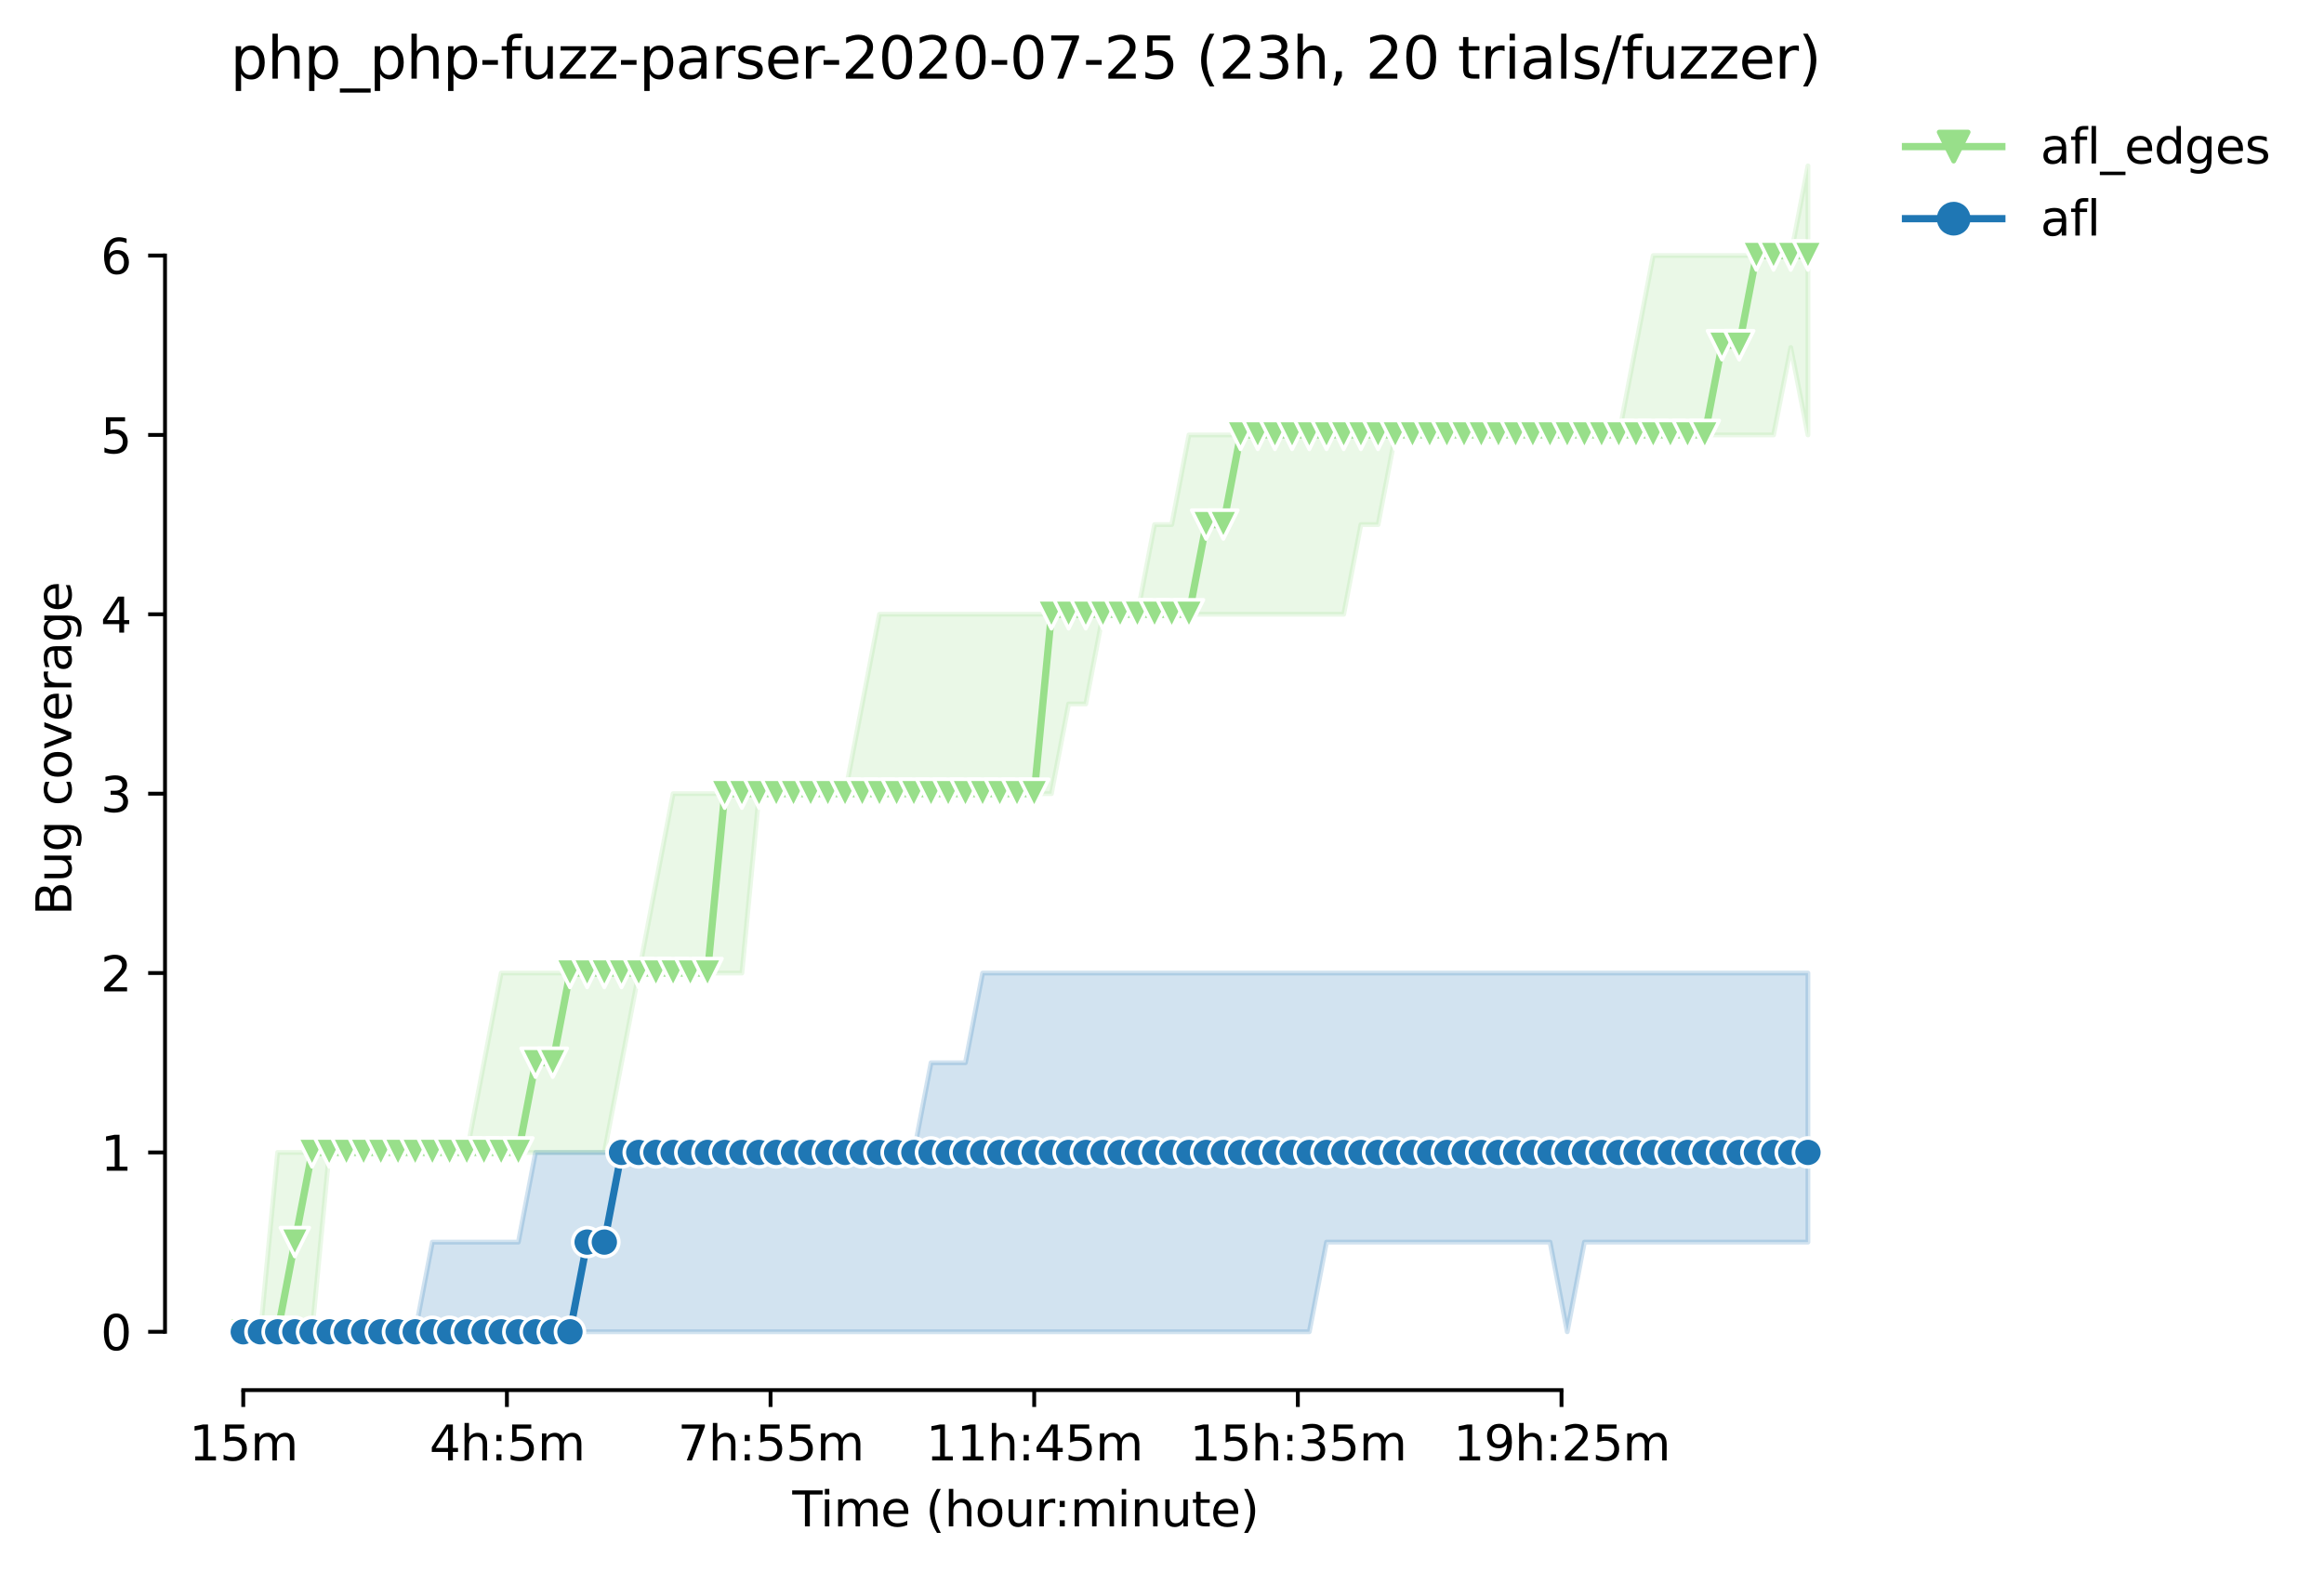 <?xml version="1.0" encoding="utf-8" standalone="no"?>
<!DOCTYPE svg PUBLIC "-//W3C//DTD SVG 1.1//EN"
  "http://www.w3.org/Graphics/SVG/1.1/DTD/svg11.dtd">
<svg height="325.986pt" version="1.1" viewBox="0 0 482.2 325.986" width="482.2pt" xmlns="http://www.w3.org/2000/svg" xmlns:xlink="http://www.w3.org/1999/xlink">
 <defs>
  <style type="text/css">*{stroke-linecap:butt;stroke-linejoin:round;}</style>
 </defs>
 <g id="figure_1">
  <g id="patch_1">
   <path d="M 0 325.986 
L 482.2 325.986 
L 482.2 0 
L 0 0 
z
" style="fill:#ffffff;"/>
  </g>
  <g id="axes_1">
   <g id="patch_2">
    <path d="M 34.241 288.43 
L 391.361 288.43 
L 391.361 22.318 
L 34.241 22.318 
z
" style="fill:#ffffff;"/>
   </g>
   <g id="PolyCollection_1">
    <defs>
     <path d="M 50.473 -49.652 
L 50.473 -49.652 
L 54.041 -49.652 
L 57.609 -49.652 
L 61.176 -49.652 
L 64.744 -49.652 
L 68.312 -86.871 
L 71.879 -86.871 
L 75.447 -86.871 
L 79.014 -86.871 
L 82.582 -86.871 
L 86.15 -86.871 
L 89.717 -86.871 
L 93.285 -86.871 
L 96.853 -86.871 
L 100.42 -86.871 
L 103.988 -86.871 
L 107.555 -86.871 
L 111.123 -86.871 
L 114.691 -86.871 
L 118.258 -86.871 
L 121.826 -86.871 
L 125.394 -86.871 
L 128.961 -105.48 
L 132.529 -124.089 
L 136.097 -124.089 
L 139.664 -124.089 
L 143.232 -124.089 
L 146.799 -124.089 
L 150.367 -124.089 
L 153.935 -124.089 
L 157.502 -161.308 
L 161.07 -161.308 
L 164.638 -161.308 
L 168.205 -161.308 
L 171.773 -161.308 
L 175.34 -161.308 
L 178.908 -161.308 
L 182.476 -161.308 
L 186.043 -161.308 
L 189.611 -161.308 
L 193.179 -161.308 
L 196.746 -161.308 
L 200.314 -161.308 
L 203.882 -161.308 
L 207.449 -161.308 
L 211.017 -161.308 
L 214.584 -161.308 
L 218.152 -161.308 
L 221.72 -179.917 
L 225.287 -179.917 
L 228.855 -198.526 
L 232.423 -198.526 
L 235.99 -198.526 
L 239.558 -198.526 
L 243.125 -198.526 
L 246.693 -198.526 
L 250.261 -198.526 
L 253.828 -198.526 
L 257.396 -198.526 
L 260.964 -198.526 
L 264.531 -198.526 
L 268.099 -198.526 
L 271.667 -198.526 
L 275.234 -198.526 
L 278.802 -198.526 
L 282.369 -217.135 
L 285.937 -217.135 
L 289.505 -235.745 
L 293.072 -235.745 
L 296.64 -235.745 
L 300.208 -235.745 
L 303.775 -235.745 
L 307.343 -235.745 
L 310.911 -235.745 
L 314.478 -235.745 
L 318.046 -235.745 
L 321.613 -235.745 
L 325.181 -235.745 
L 328.749 -235.745 
L 332.316 -235.745 
L 335.884 -235.745 
L 339.452 -235.745 
L 343.019 -235.745 
L 346.587 -235.745 
L 350.154 -235.745 
L 353.722 -235.745 
L 357.29 -235.745 
L 360.857 -235.745 
L 364.425 -235.745 
L 367.993 -235.745 
L 371.56 -253.889 
L 375.128 -235.745 
L 375.128 -291.572 
L 375.128 -291.572 
L 371.56 -272.963 
L 367.993 -272.963 
L 364.425 -272.963 
L 360.857 -272.963 
L 357.29 -272.963 
L 353.722 -272.963 
L 350.154 -272.963 
L 346.587 -272.963 
L 343.019 -272.963 
L 339.452 -254.354 
L 335.884 -235.745 
L 332.316 -235.745 
L 328.749 -235.745 
L 325.181 -235.745 
L 321.613 -236.21 
L 318.046 -235.745 
L 314.478 -235.745 
L 310.911 -235.745 
L 307.343 -235.745 
L 303.775 -235.745 
L 300.208 -235.745 
L 296.64 -235.745 
L 293.072 -235.745 
L 289.505 -235.745 
L 285.937 -235.745 
L 282.369 -235.745 
L 278.802 -235.745 
L 275.234 -235.745 
L 271.667 -235.745 
L 268.099 -235.745 
L 264.531 -235.745 
L 260.964 -235.745 
L 257.396 -235.745 
L 253.828 -235.745 
L 250.261 -235.745 
L 246.693 -235.745 
L 243.125 -217.135 
L 239.558 -217.135 
L 235.99 -198.526 
L 232.423 -198.526 
L 228.855 -198.526 
L 225.287 -198.526 
L 221.72 -198.526 
L 218.152 -198.526 
L 214.584 -198.526 
L 211.017 -198.526 
L 207.449 -198.526 
L 203.882 -198.526 
L 200.314 -198.526 
L 196.746 -198.526 
L 193.179 -198.526 
L 189.611 -198.526 
L 186.043 -198.526 
L 182.476 -198.526 
L 178.908 -179.917 
L 175.34 -161.308 
L 171.773 -161.308 
L 168.205 -161.308 
L 164.638 -161.308 
L 161.07 -161.308 
L 157.502 -161.308 
L 153.935 -161.308 
L 150.367 -161.308 
L 146.799 -161.308 
L 143.232 -161.308 
L 139.664 -161.308 
L 136.097 -142.698 
L 132.529 -124.089 
L 128.961 -124.089 
L 125.394 -124.089 
L 121.826 -124.089 
L 118.258 -124.089 
L 114.691 -124.089 
L 111.123 -124.089 
L 107.555 -124.089 
L 103.988 -124.089 
L 100.42 -105.48 
L 96.853 -86.871 
L 93.285 -86.871 
L 89.717 -86.871 
L 86.15 -86.871 
L 82.582 -86.871 
L 79.014 -86.871 
L 75.447 -86.871 
L 71.879 -86.871 
L 68.312 -86.871 
L 64.744 -86.871 
L 61.176 -86.871 
L 57.609 -86.871 
L 54.041 -49.652 
L 50.473 -49.652 
z
" id="m269b057428" style="stroke:#98df8a;stroke-opacity:0.2;"/>
    </defs>
    <g clip-path="url(#pe21b320bbd)">
     <use style="fill:#98df8a;fill-opacity:0.2;stroke:#98df8a;stroke-opacity:0.2;" x="0" xlink:href="#m269b057428" y="325.986"/>
    </g>
   </g>
   <g id="PolyCollection_2">
    <defs>
     <path d="M 50.473 -49.652 
L 50.473 -49.652 
L 54.041 -49.652 
L 57.609 -49.652 
L 61.176 -49.652 
L 64.744 -49.652 
L 68.312 -49.652 
L 71.879 -49.652 
L 75.447 -49.652 
L 79.014 -49.652 
L 82.582 -49.652 
L 86.15 -49.652 
L 89.717 -49.652 
L 93.285 -49.652 
L 96.853 -49.652 
L 100.42 -49.652 
L 103.988 -49.652 
L 107.555 -49.652 
L 111.123 -49.652 
L 114.691 -49.652 
L 118.258 -49.652 
L 121.826 -49.652 
L 125.394 -49.652 
L 128.961 -49.652 
L 132.529 -49.652 
L 136.097 -49.652 
L 139.664 -49.652 
L 143.232 -49.652 
L 146.799 -49.652 
L 150.367 -49.652 
L 153.935 -49.652 
L 157.502 -49.652 
L 161.07 -49.652 
L 164.638 -49.652 
L 168.205 -49.652 
L 171.773 -49.652 
L 175.34 -49.652 
L 178.908 -49.652 
L 182.476 -49.652 
L 186.043 -49.652 
L 189.611 -49.652 
L 193.179 -49.652 
L 196.746 -49.652 
L 200.314 -49.652 
L 203.882 -49.652 
L 207.449 -49.652 
L 211.017 -49.652 
L 214.584 -49.652 
L 218.152 -49.652 
L 221.72 -49.652 
L 225.287 -49.652 
L 228.855 -49.652 
L 232.423 -49.652 
L 235.99 -49.652 
L 239.558 -49.652 
L 243.125 -49.652 
L 246.693 -49.652 
L 250.261 -49.652 
L 253.828 -49.652 
L 257.396 -49.652 
L 260.964 -49.652 
L 264.531 -49.652 
L 268.099 -49.652 
L 271.667 -49.652 
L 275.234 -68.261 
L 278.802 -68.261 
L 282.369 -68.261 
L 285.937 -68.261 
L 289.505 -68.261 
L 293.072 -68.261 
L 296.64 -68.261 
L 300.208 -68.261 
L 303.775 -68.261 
L 307.343 -68.261 
L 310.911 -68.261 
L 314.478 -68.261 
L 318.046 -68.261 
L 321.613 -68.261 
L 325.181 -49.652 
L 328.749 -68.261 
L 332.316 -68.261 
L 335.884 -68.261 
L 339.452 -68.261 
L 343.019 -68.261 
L 346.587 -68.261 
L 350.154 -68.261 
L 353.722 -68.261 
L 357.29 -68.261 
L 360.857 -68.261 
L 364.425 -68.261 
L 367.993 -68.261 
L 371.56 -68.261 
L 375.128 -68.261 
L 375.128 -124.089 
L 375.128 -124.089 
L 371.56 -124.089 
L 367.993 -124.089 
L 364.425 -124.089 
L 360.857 -124.089 
L 357.29 -124.089 
L 353.722 -124.089 
L 350.154 -124.089 
L 346.587 -124.089 
L 343.019 -124.089 
L 339.452 -124.089 
L 335.884 -124.089 
L 332.316 -124.089 
L 328.749 -124.089 
L 325.181 -124.089 
L 321.613 -124.089 
L 318.046 -124.089 
L 314.478 -124.089 
L 310.911 -124.089 
L 307.343 -124.089 
L 303.775 -124.089 
L 300.208 -124.089 
L 296.64 -124.089 
L 293.072 -124.089 
L 289.505 -124.089 
L 285.937 -124.089 
L 282.369 -124.089 
L 278.802 -124.089 
L 275.234 -124.089 
L 271.667 -124.089 
L 268.099 -124.089 
L 264.531 -124.089 
L 260.964 -124.089 
L 257.396 -124.089 
L 253.828 -124.089 
L 250.261 -124.089 
L 246.693 -124.089 
L 243.125 -124.089 
L 239.558 -124.089 
L 235.99 -124.089 
L 232.423 -124.089 
L 228.855 -124.089 
L 225.287 -124.089 
L 221.72 -124.089 
L 218.152 -124.089 
L 214.584 -124.089 
L 211.017 -124.089 
L 207.449 -124.089 
L 203.882 -124.089 
L 200.314 -105.48 
L 196.746 -105.48 
L 193.179 -105.48 
L 189.611 -86.871 
L 186.043 -86.871 
L 182.476 -86.871 
L 178.908 -86.871 
L 175.34 -86.871 
L 171.773 -86.871 
L 168.205 -86.871 
L 164.638 -86.871 
L 161.07 -86.871 
L 157.502 -86.871 
L 153.935 -86.871 
L 150.367 -86.871 
L 146.799 -86.871 
L 143.232 -86.871 
L 139.664 -86.871 
L 136.097 -86.871 
L 132.529 -86.871 
L 128.961 -86.871 
L 125.394 -86.871 
L 121.826 -86.871 
L 118.258 -86.871 
L 114.691 -86.871 
L 111.123 -86.871 
L 107.555 -68.261 
L 103.988 -68.261 
L 100.42 -68.261 
L 96.853 -68.261 
L 93.285 -68.261 
L 89.717 -68.261 
L 86.15 -49.652 
L 82.582 -49.652 
L 79.014 -49.652 
L 75.447 -49.652 
L 71.879 -49.652 
L 68.312 -49.652 
L 64.744 -49.652 
L 61.176 -49.652 
L 57.609 -49.652 
L 54.041 -49.652 
L 50.473 -49.652 
z
" id="md61fa0788d" style="stroke:#1f77b4;stroke-opacity:0.2;"/>
    </defs>
    <g clip-path="url(#pe21b320bbd)">
     <use style="fill:#1f77b4;fill-opacity:0.2;stroke:#1f77b4;stroke-opacity:0.2;" x="0" xlink:href="#md61fa0788d" y="325.986"/>
    </g>
   </g>
   <g id="matplotlib.axis_1">
    <g id="xtick_1">
     <g id="line2d_1">
      <defs>
       <path d="M 0 0 
L 0 3.5 
" id="ma55c0fc1cb" style="stroke:#000000;stroke-width:0.8;"/>
      </defs>
      <g>
       <use style="stroke:#000000;stroke-width:0.8;" x="50.473" xlink:href="#ma55c0fc1cb" y="288.43"/>
      </g>
     </g>
     <g id="text_1">
      <!-- 15m -->
      <g transform="translate(39.241 303.029)scale(0.1 -0.1)">
       <defs>
        <path d="M 794 531 
L 1825 531 
L 1825 4091 
L 703 3866 
L 703 4441 
L 1819 4666 
L 2450 4666 
L 2450 531 
L 3481 531 
L 3481 0 
L 794 0 
L 794 531 
z
" id="DejaVuSans-31" transform="scale(0.016)"/>
        <path d="M 691 4666 
L 3169 4666 
L 3169 4134 
L 1269 4134 
L 1269 2991 
Q 1406 3038 1543 3061 
Q 1681 3084 1819 3084 
Q 2600 3084 3056 2656 
Q 3513 2228 3513 1497 
Q 3513 744 3044 326 
Q 2575 -91 1722 -91 
Q 1428 -91 1123 -41 
Q 819 9 494 109 
L 494 744 
Q 775 591 1075 516 
Q 1375 441 1709 441 
Q 2250 441 2565 725 
Q 2881 1009 2881 1497 
Q 2881 1984 2565 2268 
Q 2250 2553 1709 2553 
Q 1456 2553 1204 2497 
Q 953 2441 691 2322 
L 691 4666 
z
" id="DejaVuSans-35" transform="scale(0.016)"/>
        <path d="M 3328 2828 
Q 3544 3216 3844 3400 
Q 4144 3584 4550 3584 
Q 5097 3584 5394 3201 
Q 5691 2819 5691 2113 
L 5691 0 
L 5113 0 
L 5113 2094 
Q 5113 2597 4934 2840 
Q 4756 3084 4391 3084 
Q 3944 3084 3684 2787 
Q 3425 2491 3425 1978 
L 3425 0 
L 2847 0 
L 2847 2094 
Q 2847 2600 2669 2842 
Q 2491 3084 2119 3084 
Q 1678 3084 1418 2786 
Q 1159 2488 1159 1978 
L 1159 0 
L 581 0 
L 581 3500 
L 1159 3500 
L 1159 2956 
Q 1356 3278 1631 3431 
Q 1906 3584 2284 3584 
Q 2666 3584 2933 3390 
Q 3200 3197 3328 2828 
z
" id="DejaVuSans-6d" transform="scale(0.016)"/>
       </defs>
       <use xlink:href="#DejaVuSans-31"/>
       <use x="63.623" xlink:href="#DejaVuSans-35"/>
       <use x="127.246" xlink:href="#DejaVuSans-6d"/>
      </g>
     </g>
    </g>
    <g id="xtick_2">
     <g id="line2d_2">
      <g>
       <use style="stroke:#000000;stroke-width:0.8;" x="105.177" xlink:href="#ma55c0fc1cb" y="288.43"/>
      </g>
     </g>
     <g id="text_2">
      <!-- 4h:5m -->
      <g transform="translate(89.091 303.029)scale(0.1 -0.1)">
       <defs>
        <path d="M 2419 4116 
L 825 1625 
L 2419 1625 
L 2419 4116 
z
M 2253 4666 
L 3047 4666 
L 3047 1625 
L 3713 1625 
L 3713 1100 
L 3047 1100 
L 3047 0 
L 2419 0 
L 2419 1100 
L 313 1100 
L 313 1709 
L 2253 4666 
z
" id="DejaVuSans-34" transform="scale(0.016)"/>
        <path d="M 3513 2113 
L 3513 0 
L 2938 0 
L 2938 2094 
Q 2938 2591 2744 2837 
Q 2550 3084 2163 3084 
Q 1697 3084 1428 2787 
Q 1159 2491 1159 1978 
L 1159 0 
L 581 0 
L 581 4863 
L 1159 4863 
L 1159 2956 
Q 1366 3272 1645 3428 
Q 1925 3584 2291 3584 
Q 2894 3584 3203 3211 
Q 3513 2838 3513 2113 
z
" id="DejaVuSans-68" transform="scale(0.016)"/>
        <path d="M 750 794 
L 1409 794 
L 1409 0 
L 750 0 
L 750 794 
z
M 750 3309 
L 1409 3309 
L 1409 2516 
L 750 2516 
L 750 3309 
z
" id="DejaVuSans-3a" transform="scale(0.016)"/>
       </defs>
       <use xlink:href="#DejaVuSans-34"/>
       <use x="63.623" xlink:href="#DejaVuSans-68"/>
       <use x="127.002" xlink:href="#DejaVuSans-3a"/>
       <use x="160.693" xlink:href="#DejaVuSans-35"/>
       <use x="224.316" xlink:href="#DejaVuSans-6d"/>
      </g>
     </g>
    </g>
    <g id="xtick_3">
     <g id="line2d_3">
      <g>
       <use style="stroke:#000000;stroke-width:0.8;" x="159.881" xlink:href="#ma55c0fc1cb" y="288.43"/>
      </g>
     </g>
     <g id="text_3">
      <!-- 7h:55m -->
      <g transform="translate(140.614 303.029)scale(0.1 -0.1)">
       <defs>
        <path d="M 525 4666 
L 3525 4666 
L 3525 4397 
L 1831 0 
L 1172 0 
L 2766 4134 
L 525 4134 
L 525 4666 
z
" id="DejaVuSans-37" transform="scale(0.016)"/>
       </defs>
       <use xlink:href="#DejaVuSans-37"/>
       <use x="63.623" xlink:href="#DejaVuSans-68"/>
       <use x="127.002" xlink:href="#DejaVuSans-3a"/>
       <use x="160.693" xlink:href="#DejaVuSans-35"/>
       <use x="224.316" xlink:href="#DejaVuSans-35"/>
       <use x="287.939" xlink:href="#DejaVuSans-6d"/>
      </g>
     </g>
    </g>
    <g id="xtick_4">
     <g id="line2d_4">
      <g>
       <use style="stroke:#000000;stroke-width:0.8;" x="214.584" xlink:href="#ma55c0fc1cb" y="288.43"/>
      </g>
     </g>
     <g id="text_4">
      <!-- 11h:45m -->
      <g transform="translate(192.136 303.029)scale(0.1 -0.1)">
       <use xlink:href="#DejaVuSans-31"/>
       <use x="63.623" xlink:href="#DejaVuSans-31"/>
       <use x="127.246" xlink:href="#DejaVuSans-68"/>
       <use x="190.625" xlink:href="#DejaVuSans-3a"/>
       <use x="224.316" xlink:href="#DejaVuSans-34"/>
       <use x="287.939" xlink:href="#DejaVuSans-35"/>
       <use x="351.562" xlink:href="#DejaVuSans-6d"/>
      </g>
     </g>
    </g>
    <g id="xtick_5">
     <g id="line2d_5">
      <g>
       <use style="stroke:#000000;stroke-width:0.8;" x="269.288" xlink:href="#ma55c0fc1cb" y="288.43"/>
      </g>
     </g>
     <g id="text_5">
      <!-- 15h:35m -->
      <g transform="translate(246.84 303.029)scale(0.1 -0.1)">
       <defs>
        <path d="M 2597 2516 
Q 3050 2419 3304 2112 
Q 3559 1806 3559 1356 
Q 3559 666 3084 287 
Q 2609 -91 1734 -91 
Q 1441 -91 1130 -33 
Q 819 25 488 141 
L 488 750 
Q 750 597 1062 519 
Q 1375 441 1716 441 
Q 2309 441 2620 675 
Q 2931 909 2931 1356 
Q 2931 1769 2642 2001 
Q 2353 2234 1838 2234 
L 1294 2234 
L 1294 2753 
L 1863 2753 
Q 2328 2753 2575 2939 
Q 2822 3125 2822 3475 
Q 2822 3834 2567 4026 
Q 2313 4219 1838 4219 
Q 1578 4219 1281 4162 
Q 984 4106 628 3988 
L 628 4550 
Q 988 4650 1302 4700 
Q 1616 4750 1894 4750 
Q 2613 4750 3031 4423 
Q 3450 4097 3450 3541 
Q 3450 3153 3228 2886 
Q 3006 2619 2597 2516 
z
" id="DejaVuSans-33" transform="scale(0.016)"/>
       </defs>
       <use xlink:href="#DejaVuSans-31"/>
       <use x="63.623" xlink:href="#DejaVuSans-35"/>
       <use x="127.246" xlink:href="#DejaVuSans-68"/>
       <use x="190.625" xlink:href="#DejaVuSans-3a"/>
       <use x="224.316" xlink:href="#DejaVuSans-33"/>
       <use x="287.939" xlink:href="#DejaVuSans-35"/>
       <use x="351.562" xlink:href="#DejaVuSans-6d"/>
      </g>
     </g>
    </g>
    <g id="xtick_6">
     <g id="line2d_6">
      <g>
       <use style="stroke:#000000;stroke-width:0.8;" x="323.992" xlink:href="#ma55c0fc1cb" y="288.43"/>
      </g>
     </g>
     <g id="text_6">
      <!-- 19h:25m -->
      <g transform="translate(301.543 303.029)scale(0.1 -0.1)">
       <defs>
        <path d="M 703 97 
L 703 672 
Q 941 559 1184 500 
Q 1428 441 1663 441 
Q 2288 441 2617 861 
Q 2947 1281 2994 2138 
Q 2813 1869 2534 1725 
Q 2256 1581 1919 1581 
Q 1219 1581 811 2004 
Q 403 2428 403 3163 
Q 403 3881 828 4315 
Q 1253 4750 1959 4750 
Q 2769 4750 3195 4129 
Q 3622 3509 3622 2328 
Q 3622 1225 3098 567 
Q 2575 -91 1691 -91 
Q 1453 -91 1209 -44 
Q 966 3 703 97 
z
M 1959 2075 
Q 2384 2075 2632 2365 
Q 2881 2656 2881 3163 
Q 2881 3666 2632 3958 
Q 2384 4250 1959 4250 
Q 1534 4250 1286 3958 
Q 1038 3666 1038 3163 
Q 1038 2656 1286 2365 
Q 1534 2075 1959 2075 
z
" id="DejaVuSans-39" transform="scale(0.016)"/>
        <path d="M 1228 531 
L 3431 531 
L 3431 0 
L 469 0 
L 469 531 
Q 828 903 1448 1529 
Q 2069 2156 2228 2338 
Q 2531 2678 2651 2914 
Q 2772 3150 2772 3378 
Q 2772 3750 2511 3984 
Q 2250 4219 1831 4219 
Q 1534 4219 1204 4116 
Q 875 4013 500 3803 
L 500 4441 
Q 881 4594 1212 4672 
Q 1544 4750 1819 4750 
Q 2544 4750 2975 4387 
Q 3406 4025 3406 3419 
Q 3406 3131 3298 2873 
Q 3191 2616 2906 2266 
Q 2828 2175 2409 1742 
Q 1991 1309 1228 531 
z
" id="DejaVuSans-32" transform="scale(0.016)"/>
       </defs>
       <use xlink:href="#DejaVuSans-31"/>
       <use x="63.623" xlink:href="#DejaVuSans-39"/>
       <use x="127.246" xlink:href="#DejaVuSans-68"/>
       <use x="190.625" xlink:href="#DejaVuSans-3a"/>
       <use x="224.316" xlink:href="#DejaVuSans-32"/>
       <use x="287.939" xlink:href="#DejaVuSans-35"/>
       <use x="351.562" xlink:href="#DejaVuSans-6d"/>
      </g>
     </g>
    </g>
    <g id="text_7">
     <!-- Time (hour:minute) -->
     <g transform="translate(164.394 316.707)scale(0.1 -0.1)">
      <defs>
       <path d="M -19 4666 
L 3928 4666 
L 3928 4134 
L 2272 4134 
L 2272 0 
L 1638 0 
L 1638 4134 
L -19 4134 
L -19 4666 
z
" id="DejaVuSans-54" transform="scale(0.016)"/>
       <path d="M 603 3500 
L 1178 3500 
L 1178 0 
L 603 0 
L 603 3500 
z
M 603 4863 
L 1178 4863 
L 1178 4134 
L 603 4134 
L 603 4863 
z
" id="DejaVuSans-69" transform="scale(0.016)"/>
       <path d="M 3597 1894 
L 3597 1613 
L 953 1613 
Q 991 1019 1311 708 
Q 1631 397 2203 397 
Q 2534 397 2845 478 
Q 3156 559 3463 722 
L 3463 178 
Q 3153 47 2828 -22 
Q 2503 -91 2169 -91 
Q 1331 -91 842 396 
Q 353 884 353 1716 
Q 353 2575 817 3079 
Q 1281 3584 2069 3584 
Q 2775 3584 3186 3129 
Q 3597 2675 3597 1894 
z
M 3022 2063 
Q 3016 2534 2758 2815 
Q 2500 3097 2075 3097 
Q 1594 3097 1305 2825 
Q 1016 2553 972 2059 
L 3022 2063 
z
" id="DejaVuSans-65" transform="scale(0.016)"/>
       <path id="DejaVuSans-20" transform="scale(0.016)"/>
       <path d="M 1984 4856 
Q 1566 4138 1362 3434 
Q 1159 2731 1159 2009 
Q 1159 1288 1364 580 
Q 1569 -128 1984 -844 
L 1484 -844 
Q 1016 -109 783 600 
Q 550 1309 550 2009 
Q 550 2706 781 3412 
Q 1013 4119 1484 4856 
L 1984 4856 
z
" id="DejaVuSans-28" transform="scale(0.016)"/>
       <path d="M 1959 3097 
Q 1497 3097 1228 2736 
Q 959 2375 959 1747 
Q 959 1119 1226 758 
Q 1494 397 1959 397 
Q 2419 397 2687 759 
Q 2956 1122 2956 1747 
Q 2956 2369 2687 2733 
Q 2419 3097 1959 3097 
z
M 1959 3584 
Q 2709 3584 3137 3096 
Q 3566 2609 3566 1747 
Q 3566 888 3137 398 
Q 2709 -91 1959 -91 
Q 1206 -91 779 398 
Q 353 888 353 1747 
Q 353 2609 779 3096 
Q 1206 3584 1959 3584 
z
" id="DejaVuSans-6f" transform="scale(0.016)"/>
       <path d="M 544 1381 
L 544 3500 
L 1119 3500 
L 1119 1403 
Q 1119 906 1312 657 
Q 1506 409 1894 409 
Q 2359 409 2629 706 
Q 2900 1003 2900 1516 
L 2900 3500 
L 3475 3500 
L 3475 0 
L 2900 0 
L 2900 538 
Q 2691 219 2414 64 
Q 2138 -91 1772 -91 
Q 1169 -91 856 284 
Q 544 659 544 1381 
z
M 1991 3584 
L 1991 3584 
z
" id="DejaVuSans-75" transform="scale(0.016)"/>
       <path d="M 2631 2963 
Q 2534 3019 2420 3045 
Q 2306 3072 2169 3072 
Q 1681 3072 1420 2755 
Q 1159 2438 1159 1844 
L 1159 0 
L 581 0 
L 581 3500 
L 1159 3500 
L 1159 2956 
Q 1341 3275 1631 3429 
Q 1922 3584 2338 3584 
Q 2397 3584 2469 3576 
Q 2541 3569 2628 3553 
L 2631 2963 
z
" id="DejaVuSans-72" transform="scale(0.016)"/>
       <path d="M 3513 2113 
L 3513 0 
L 2938 0 
L 2938 2094 
Q 2938 2591 2744 2837 
Q 2550 3084 2163 3084 
Q 1697 3084 1428 2787 
Q 1159 2491 1159 1978 
L 1159 0 
L 581 0 
L 581 3500 
L 1159 3500 
L 1159 2956 
Q 1366 3272 1645 3428 
Q 1925 3584 2291 3584 
Q 2894 3584 3203 3211 
Q 3513 2838 3513 2113 
z
" id="DejaVuSans-6e" transform="scale(0.016)"/>
       <path d="M 1172 4494 
L 1172 3500 
L 2356 3500 
L 2356 3053 
L 1172 3053 
L 1172 1153 
Q 1172 725 1289 603 
Q 1406 481 1766 481 
L 2356 481 
L 2356 0 
L 1766 0 
Q 1100 0 847 248 
Q 594 497 594 1153 
L 594 3053 
L 172 3053 
L 172 3500 
L 594 3500 
L 594 4494 
L 1172 4494 
z
" id="DejaVuSans-74" transform="scale(0.016)"/>
       <path d="M 513 4856 
L 1013 4856 
Q 1481 4119 1714 3412 
Q 1947 2706 1947 2009 
Q 1947 1309 1714 600 
Q 1481 -109 1013 -844 
L 513 -844 
Q 928 -128 1133 580 
Q 1338 1288 1338 2009 
Q 1338 2731 1133 3434 
Q 928 4138 513 4856 
z
" id="DejaVuSans-29" transform="scale(0.016)"/>
      </defs>
      <use xlink:href="#DejaVuSans-54"/>
      <use x="57.959" xlink:href="#DejaVuSans-69"/>
      <use x="85.742" xlink:href="#DejaVuSans-6d"/>
      <use x="183.154" xlink:href="#DejaVuSans-65"/>
      <use x="244.678" xlink:href="#DejaVuSans-20"/>
      <use x="276.465" xlink:href="#DejaVuSans-28"/>
      <use x="315.479" xlink:href="#DejaVuSans-68"/>
      <use x="378.857" xlink:href="#DejaVuSans-6f"/>
      <use x="440.039" xlink:href="#DejaVuSans-75"/>
      <use x="503.418" xlink:href="#DejaVuSans-72"/>
      <use x="542.781" xlink:href="#DejaVuSans-3a"/>
      <use x="576.473" xlink:href="#DejaVuSans-6d"/>
      <use x="673.885" xlink:href="#DejaVuSans-69"/>
      <use x="701.668" xlink:href="#DejaVuSans-6e"/>
      <use x="765.047" xlink:href="#DejaVuSans-75"/>
      <use x="828.426" xlink:href="#DejaVuSans-74"/>
      <use x="867.635" xlink:href="#DejaVuSans-65"/>
      <use x="929.158" xlink:href="#DejaVuSans-29"/>
     </g>
    </g>
   </g>
   <g id="matplotlib.axis_2">
    <g id="ytick_1">
     <g id="line2d_7">
      <defs>
       <path d="M 0 0 
L -3.5 0 
" id="mf3bd8030a9" style="stroke:#000000;stroke-width:0.8;"/>
      </defs>
      <g>
       <use style="stroke:#000000;stroke-width:0.8;" x="34.241" xlink:href="#mf3bd8030a9" y="276.334"/>
      </g>
     </g>
     <g id="text_8">
      <!-- 0 -->
      <g transform="translate(20.878 280.133)scale(0.1 -0.1)">
       <defs>
        <path d="M 2034 4250 
Q 1547 4250 1301 3770 
Q 1056 3291 1056 2328 
Q 1056 1369 1301 889 
Q 1547 409 2034 409 
Q 2525 409 2770 889 
Q 3016 1369 3016 2328 
Q 3016 3291 2770 3770 
Q 2525 4250 2034 4250 
z
M 2034 4750 
Q 2819 4750 3233 4129 
Q 3647 3509 3647 2328 
Q 3647 1150 3233 529 
Q 2819 -91 2034 -91 
Q 1250 -91 836 529 
Q 422 1150 422 2328 
Q 422 3509 836 4129 
Q 1250 4750 2034 4750 
z
" id="DejaVuSans-30" transform="scale(0.016)"/>
       </defs>
       <use xlink:href="#DejaVuSans-30"/>
      </g>
     </g>
    </g>
    <g id="ytick_2">
     <g id="line2d_8">
      <g>
       <use style="stroke:#000000;stroke-width:0.8;" x="34.241" xlink:href="#mf3bd8030a9" y="239.116"/>
      </g>
     </g>
     <g id="text_9">
      <!-- 1 -->
      <g transform="translate(20.878 242.915)scale(0.1 -0.1)">
       <use xlink:href="#DejaVuSans-31"/>
      </g>
     </g>
    </g>
    <g id="ytick_3">
     <g id="line2d_9">
      <g>
       <use style="stroke:#000000;stroke-width:0.8;" x="34.241" xlink:href="#mf3bd8030a9" y="201.897"/>
      </g>
     </g>
     <g id="text_10">
      <!-- 2 -->
      <g transform="translate(20.878 205.696)scale(0.1 -0.1)">
       <use xlink:href="#DejaVuSans-32"/>
      </g>
     </g>
    </g>
    <g id="ytick_4">
     <g id="line2d_10">
      <g>
       <use style="stroke:#000000;stroke-width:0.8;" x="34.241" xlink:href="#mf3bd8030a9" y="164.679"/>
      </g>
     </g>
     <g id="text_11">
      <!-- 3 -->
      <g transform="translate(20.878 168.478)scale(0.1 -0.1)">
       <use xlink:href="#DejaVuSans-33"/>
      </g>
     </g>
    </g>
    <g id="ytick_5">
     <g id="line2d_11">
      <g>
       <use style="stroke:#000000;stroke-width:0.8;" x="34.241" xlink:href="#mf3bd8030a9" y="127.46"/>
      </g>
     </g>
     <g id="text_12">
      <!-- 4 -->
      <g transform="translate(20.878 131.259)scale(0.1 -0.1)">
       <use xlink:href="#DejaVuSans-34"/>
      </g>
     </g>
    </g>
    <g id="ytick_6">
     <g id="line2d_12">
      <g>
       <use style="stroke:#000000;stroke-width:0.8;" x="34.241" xlink:href="#mf3bd8030a9" y="90.242"/>
      </g>
     </g>
     <g id="text_13">
      <!-- 5 -->
      <g transform="translate(20.878 94.041)scale(0.1 -0.1)">
       <use xlink:href="#DejaVuSans-35"/>
      </g>
     </g>
    </g>
    <g id="ytick_7">
     <g id="line2d_13">
      <g>
       <use style="stroke:#000000;stroke-width:0.8;" x="34.241" xlink:href="#mf3bd8030a9" y="53.023"/>
      </g>
     </g>
     <g id="text_14">
      <!-- 6 -->
      <g transform="translate(20.878 56.823)scale(0.1 -0.1)">
       <defs>
        <path d="M 2113 2584 
Q 1688 2584 1439 2293 
Q 1191 2003 1191 1497 
Q 1191 994 1439 701 
Q 1688 409 2113 409 
Q 2538 409 2786 701 
Q 3034 994 3034 1497 
Q 3034 2003 2786 2293 
Q 2538 2584 2113 2584 
z
M 3366 4563 
L 3366 3988 
Q 3128 4100 2886 4159 
Q 2644 4219 2406 4219 
Q 1781 4219 1451 3797 
Q 1122 3375 1075 2522 
Q 1259 2794 1537 2939 
Q 1816 3084 2150 3084 
Q 2853 3084 3261 2657 
Q 3669 2231 3669 1497 
Q 3669 778 3244 343 
Q 2819 -91 2113 -91 
Q 1303 -91 875 529 
Q 447 1150 447 2328 
Q 447 3434 972 4092 
Q 1497 4750 2381 4750 
Q 2619 4750 2861 4703 
Q 3103 4656 3366 4563 
z
" id="DejaVuSans-36" transform="scale(0.016)"/>
       </defs>
       <use xlink:href="#DejaVuSans-36"/>
      </g>
     </g>
    </g>
    <g id="text_15">
     <!-- Bug coverage -->
     <g transform="translate(14.798 189.951)rotate(-90)scale(0.1 -0.1)">
      <defs>
       <path d="M 1259 2228 
L 1259 519 
L 2272 519 
Q 2781 519 3026 730 
Q 3272 941 3272 1375 
Q 3272 1813 3026 2020 
Q 2781 2228 2272 2228 
L 1259 2228 
z
M 1259 4147 
L 1259 2741 
L 2194 2741 
Q 2656 2741 2882 2914 
Q 3109 3088 3109 3444 
Q 3109 3797 2882 3972 
Q 2656 4147 2194 4147 
L 1259 4147 
z
M 628 4666 
L 2241 4666 
Q 2963 4666 3353 4366 
Q 3744 4066 3744 3513 
Q 3744 3084 3544 2831 
Q 3344 2578 2956 2516 
Q 3422 2416 3680 2098 
Q 3938 1781 3938 1306 
Q 3938 681 3513 340 
Q 3088 0 2303 0 
L 628 0 
L 628 4666 
z
" id="DejaVuSans-42" transform="scale(0.016)"/>
       <path d="M 2906 1791 
Q 2906 2416 2648 2759 
Q 2391 3103 1925 3103 
Q 1463 3103 1205 2759 
Q 947 2416 947 1791 
Q 947 1169 1205 825 
Q 1463 481 1925 481 
Q 2391 481 2648 825 
Q 2906 1169 2906 1791 
z
M 3481 434 
Q 3481 -459 3084 -895 
Q 2688 -1331 1869 -1331 
Q 1566 -1331 1297 -1286 
Q 1028 -1241 775 -1147 
L 775 -588 
Q 1028 -725 1275 -790 
Q 1522 -856 1778 -856 
Q 2344 -856 2625 -561 
Q 2906 -266 2906 331 
L 2906 616 
Q 2728 306 2450 153 
Q 2172 0 1784 0 
Q 1141 0 747 490 
Q 353 981 353 1791 
Q 353 2603 747 3093 
Q 1141 3584 1784 3584 
Q 2172 3584 2450 3431 
Q 2728 3278 2906 2969 
L 2906 3500 
L 3481 3500 
L 3481 434 
z
" id="DejaVuSans-67" transform="scale(0.016)"/>
       <path d="M 3122 3366 
L 3122 2828 
Q 2878 2963 2633 3030 
Q 2388 3097 2138 3097 
Q 1578 3097 1268 2742 
Q 959 2388 959 1747 
Q 959 1106 1268 751 
Q 1578 397 2138 397 
Q 2388 397 2633 464 
Q 2878 531 3122 666 
L 3122 134 
Q 2881 22 2623 -34 
Q 2366 -91 2075 -91 
Q 1284 -91 818 406 
Q 353 903 353 1747 
Q 353 2603 823 3093 
Q 1294 3584 2113 3584 
Q 2378 3584 2631 3529 
Q 2884 3475 3122 3366 
z
" id="DejaVuSans-63" transform="scale(0.016)"/>
       <path d="M 191 3500 
L 800 3500 
L 1894 563 
L 2988 3500 
L 3597 3500 
L 2284 0 
L 1503 0 
L 191 3500 
z
" id="DejaVuSans-76" transform="scale(0.016)"/>
       <path d="M 2194 1759 
Q 1497 1759 1228 1600 
Q 959 1441 959 1056 
Q 959 750 1161 570 
Q 1363 391 1709 391 
Q 2188 391 2477 730 
Q 2766 1069 2766 1631 
L 2766 1759 
L 2194 1759 
z
M 3341 1997 
L 3341 0 
L 2766 0 
L 2766 531 
Q 2569 213 2275 61 
Q 1981 -91 1556 -91 
Q 1019 -91 701 211 
Q 384 513 384 1019 
Q 384 1609 779 1909 
Q 1175 2209 1959 2209 
L 2766 2209 
L 2766 2266 
Q 2766 2663 2505 2880 
Q 2244 3097 1772 3097 
Q 1472 3097 1187 3025 
Q 903 2953 641 2809 
L 641 3341 
Q 956 3463 1253 3523 
Q 1550 3584 1831 3584 
Q 2591 3584 2966 3190 
Q 3341 2797 3341 1997 
z
" id="DejaVuSans-61" transform="scale(0.016)"/>
      </defs>
      <use xlink:href="#DejaVuSans-42"/>
      <use x="68.604" xlink:href="#DejaVuSans-75"/>
      <use x="131.982" xlink:href="#DejaVuSans-67"/>
      <use x="195.459" xlink:href="#DejaVuSans-20"/>
      <use x="227.246" xlink:href="#DejaVuSans-63"/>
      <use x="282.227" xlink:href="#DejaVuSans-6f"/>
      <use x="343.408" xlink:href="#DejaVuSans-76"/>
      <use x="402.588" xlink:href="#DejaVuSans-65"/>
      <use x="464.111" xlink:href="#DejaVuSans-72"/>
      <use x="505.225" xlink:href="#DejaVuSans-61"/>
      <use x="566.504" xlink:href="#DejaVuSans-67"/>
      <use x="629.98" xlink:href="#DejaVuSans-65"/>
     </g>
    </g>
   </g>
   <g id="line2d_14">
    <path clip-path="url(#pe21b320bbd)" d="M 50.473 276.334 
L 54.041 276.334 
L 57.609 276.334 
L 61.176 257.725 
L 64.744 239.116 
L 68.312 239.116 
L 71.879 239.116 
L 75.447 239.116 
L 79.014 239.116 
L 82.582 239.116 
L 86.15 239.116 
L 89.717 239.116 
L 93.285 239.116 
L 96.853 239.116 
L 100.42 239.116 
L 103.988 239.116 
L 107.555 239.116 
L 111.123 220.506 
L 114.691 220.506 
L 118.258 201.897 
L 121.826 201.897 
L 125.394 201.897 
L 128.961 201.897 
L 132.529 201.897 
L 136.097 201.897 
L 139.664 201.897 
L 143.232 201.897 
L 146.799 201.897 
L 150.367 164.679 
L 153.935 164.679 
L 157.502 164.679 
L 161.07 164.679 
L 164.638 164.679 
L 168.205 164.679 
L 171.773 164.679 
L 175.34 164.679 
L 178.908 164.679 
L 182.476 164.679 
L 186.043 164.679 
L 189.611 164.679 
L 193.179 164.679 
L 196.746 164.679 
L 200.314 164.679 
L 203.882 164.679 
L 207.449 164.679 
L 211.017 164.679 
L 214.584 164.679 
L 218.152 127.46 
L 221.72 127.46 
L 225.287 127.46 
L 228.855 127.46 
L 232.423 127.46 
L 235.99 127.46 
L 239.558 127.46 
L 243.125 127.46 
L 246.693 127.46 
L 250.261 108.851 
L 253.828 108.851 
L 257.396 90.242 
L 260.964 90.242 
L 264.531 90.242 
L 268.099 90.242 
L 271.667 90.242 
L 275.234 90.242 
L 278.802 90.242 
L 282.369 90.242 
L 285.937 90.242 
L 289.505 90.242 
L 293.072 90.242 
L 296.64 90.242 
L 300.208 90.242 
L 303.775 90.242 
L 307.343 90.242 
L 310.911 90.242 
L 314.478 90.242 
L 318.046 90.242 
L 321.613 90.242 
L 325.181 90.242 
L 328.749 90.242 
L 332.316 90.242 
L 335.884 90.242 
L 339.452 90.242 
L 343.019 90.242 
L 346.587 90.242 
L 350.154 90.242 
L 353.722 90.242 
L 357.29 71.633 
L 360.857 71.633 
L 364.425 53.023 
L 367.993 53.023 
L 371.56 53.023 
L 375.128 53.023 
" style="fill:none;stroke:#98df8a;stroke-linecap:square;stroke-width:1.5;"/>
    <defs>
     <path d="M -0 3 
L 3 -3 
L -3 -3 
z
" id="m8906a7aa21" style="stroke:#ffffff;stroke-linejoin:miter;stroke-width:0.75;"/>
    </defs>
    <g clip-path="url(#pe21b320bbd)">
     <use style="fill:#98df8a;stroke:#ffffff;stroke-linejoin:miter;stroke-width:0.75;" x="50.473" xlink:href="#m8906a7aa21" y="276.334"/>
     <use style="fill:#98df8a;stroke:#ffffff;stroke-linejoin:miter;stroke-width:0.75;" x="54.041" xlink:href="#m8906a7aa21" y="276.334"/>
     <use style="fill:#98df8a;stroke:#ffffff;stroke-linejoin:miter;stroke-width:0.75;" x="57.609" xlink:href="#m8906a7aa21" y="276.334"/>
     <use style="fill:#98df8a;stroke:#ffffff;stroke-linejoin:miter;stroke-width:0.75;" x="61.176" xlink:href="#m8906a7aa21" y="257.725"/>
     <use style="fill:#98df8a;stroke:#ffffff;stroke-linejoin:miter;stroke-width:0.75;" x="64.744" xlink:href="#m8906a7aa21" y="239.116"/>
     <use style="fill:#98df8a;stroke:#ffffff;stroke-linejoin:miter;stroke-width:0.75;" x="68.312" xlink:href="#m8906a7aa21" y="239.116"/>
     <use style="fill:#98df8a;stroke:#ffffff;stroke-linejoin:miter;stroke-width:0.75;" x="71.879" xlink:href="#m8906a7aa21" y="239.116"/>
     <use style="fill:#98df8a;stroke:#ffffff;stroke-linejoin:miter;stroke-width:0.75;" x="75.447" xlink:href="#m8906a7aa21" y="239.116"/>
     <use style="fill:#98df8a;stroke:#ffffff;stroke-linejoin:miter;stroke-width:0.75;" x="79.014" xlink:href="#m8906a7aa21" y="239.116"/>
     <use style="fill:#98df8a;stroke:#ffffff;stroke-linejoin:miter;stroke-width:0.75;" x="82.582" xlink:href="#m8906a7aa21" y="239.116"/>
     <use style="fill:#98df8a;stroke:#ffffff;stroke-linejoin:miter;stroke-width:0.75;" x="86.15" xlink:href="#m8906a7aa21" y="239.116"/>
     <use style="fill:#98df8a;stroke:#ffffff;stroke-linejoin:miter;stroke-width:0.75;" x="89.717" xlink:href="#m8906a7aa21" y="239.116"/>
     <use style="fill:#98df8a;stroke:#ffffff;stroke-linejoin:miter;stroke-width:0.75;" x="93.285" xlink:href="#m8906a7aa21" y="239.116"/>
     <use style="fill:#98df8a;stroke:#ffffff;stroke-linejoin:miter;stroke-width:0.75;" x="96.853" xlink:href="#m8906a7aa21" y="239.116"/>
     <use style="fill:#98df8a;stroke:#ffffff;stroke-linejoin:miter;stroke-width:0.75;" x="100.42" xlink:href="#m8906a7aa21" y="239.116"/>
     <use style="fill:#98df8a;stroke:#ffffff;stroke-linejoin:miter;stroke-width:0.75;" x="103.988" xlink:href="#m8906a7aa21" y="239.116"/>
     <use style="fill:#98df8a;stroke:#ffffff;stroke-linejoin:miter;stroke-width:0.75;" x="107.555" xlink:href="#m8906a7aa21" y="239.116"/>
     <use style="fill:#98df8a;stroke:#ffffff;stroke-linejoin:miter;stroke-width:0.75;" x="111.123" xlink:href="#m8906a7aa21" y="220.506"/>
     <use style="fill:#98df8a;stroke:#ffffff;stroke-linejoin:miter;stroke-width:0.75;" x="114.691" xlink:href="#m8906a7aa21" y="220.506"/>
     <use style="fill:#98df8a;stroke:#ffffff;stroke-linejoin:miter;stroke-width:0.75;" x="118.258" xlink:href="#m8906a7aa21" y="201.897"/>
     <use style="fill:#98df8a;stroke:#ffffff;stroke-linejoin:miter;stroke-width:0.75;" x="121.826" xlink:href="#m8906a7aa21" y="201.897"/>
     <use style="fill:#98df8a;stroke:#ffffff;stroke-linejoin:miter;stroke-width:0.75;" x="125.394" xlink:href="#m8906a7aa21" y="201.897"/>
     <use style="fill:#98df8a;stroke:#ffffff;stroke-linejoin:miter;stroke-width:0.75;" x="128.961" xlink:href="#m8906a7aa21" y="201.897"/>
     <use style="fill:#98df8a;stroke:#ffffff;stroke-linejoin:miter;stroke-width:0.75;" x="132.529" xlink:href="#m8906a7aa21" y="201.897"/>
     <use style="fill:#98df8a;stroke:#ffffff;stroke-linejoin:miter;stroke-width:0.75;" x="136.097" xlink:href="#m8906a7aa21" y="201.897"/>
     <use style="fill:#98df8a;stroke:#ffffff;stroke-linejoin:miter;stroke-width:0.75;" x="139.664" xlink:href="#m8906a7aa21" y="201.897"/>
     <use style="fill:#98df8a;stroke:#ffffff;stroke-linejoin:miter;stroke-width:0.75;" x="143.232" xlink:href="#m8906a7aa21" y="201.897"/>
     <use style="fill:#98df8a;stroke:#ffffff;stroke-linejoin:miter;stroke-width:0.75;" x="146.799" xlink:href="#m8906a7aa21" y="201.897"/>
     <use style="fill:#98df8a;stroke:#ffffff;stroke-linejoin:miter;stroke-width:0.75;" x="150.367" xlink:href="#m8906a7aa21" y="164.679"/>
     <use style="fill:#98df8a;stroke:#ffffff;stroke-linejoin:miter;stroke-width:0.75;" x="153.935" xlink:href="#m8906a7aa21" y="164.679"/>
     <use style="fill:#98df8a;stroke:#ffffff;stroke-linejoin:miter;stroke-width:0.75;" x="157.502" xlink:href="#m8906a7aa21" y="164.679"/>
     <use style="fill:#98df8a;stroke:#ffffff;stroke-linejoin:miter;stroke-width:0.75;" x="161.07" xlink:href="#m8906a7aa21" y="164.679"/>
     <use style="fill:#98df8a;stroke:#ffffff;stroke-linejoin:miter;stroke-width:0.75;" x="164.638" xlink:href="#m8906a7aa21" y="164.679"/>
     <use style="fill:#98df8a;stroke:#ffffff;stroke-linejoin:miter;stroke-width:0.75;" x="168.205" xlink:href="#m8906a7aa21" y="164.679"/>
     <use style="fill:#98df8a;stroke:#ffffff;stroke-linejoin:miter;stroke-width:0.75;" x="171.773" xlink:href="#m8906a7aa21" y="164.679"/>
     <use style="fill:#98df8a;stroke:#ffffff;stroke-linejoin:miter;stroke-width:0.75;" x="175.34" xlink:href="#m8906a7aa21" y="164.679"/>
     <use style="fill:#98df8a;stroke:#ffffff;stroke-linejoin:miter;stroke-width:0.75;" x="178.908" xlink:href="#m8906a7aa21" y="164.679"/>
     <use style="fill:#98df8a;stroke:#ffffff;stroke-linejoin:miter;stroke-width:0.75;" x="182.476" xlink:href="#m8906a7aa21" y="164.679"/>
     <use style="fill:#98df8a;stroke:#ffffff;stroke-linejoin:miter;stroke-width:0.75;" x="186.043" xlink:href="#m8906a7aa21" y="164.679"/>
     <use style="fill:#98df8a;stroke:#ffffff;stroke-linejoin:miter;stroke-width:0.75;" x="189.611" xlink:href="#m8906a7aa21" y="164.679"/>
     <use style="fill:#98df8a;stroke:#ffffff;stroke-linejoin:miter;stroke-width:0.75;" x="193.179" xlink:href="#m8906a7aa21" y="164.679"/>
     <use style="fill:#98df8a;stroke:#ffffff;stroke-linejoin:miter;stroke-width:0.75;" x="196.746" xlink:href="#m8906a7aa21" y="164.679"/>
     <use style="fill:#98df8a;stroke:#ffffff;stroke-linejoin:miter;stroke-width:0.75;" x="200.314" xlink:href="#m8906a7aa21" y="164.679"/>
     <use style="fill:#98df8a;stroke:#ffffff;stroke-linejoin:miter;stroke-width:0.75;" x="203.882" xlink:href="#m8906a7aa21" y="164.679"/>
     <use style="fill:#98df8a;stroke:#ffffff;stroke-linejoin:miter;stroke-width:0.75;" x="207.449" xlink:href="#m8906a7aa21" y="164.679"/>
     <use style="fill:#98df8a;stroke:#ffffff;stroke-linejoin:miter;stroke-width:0.75;" x="211.017" xlink:href="#m8906a7aa21" y="164.679"/>
     <use style="fill:#98df8a;stroke:#ffffff;stroke-linejoin:miter;stroke-width:0.75;" x="214.584" xlink:href="#m8906a7aa21" y="164.679"/>
     <use style="fill:#98df8a;stroke:#ffffff;stroke-linejoin:miter;stroke-width:0.75;" x="218.152" xlink:href="#m8906a7aa21" y="127.46"/>
     <use style="fill:#98df8a;stroke:#ffffff;stroke-linejoin:miter;stroke-width:0.75;" x="221.72" xlink:href="#m8906a7aa21" y="127.46"/>
     <use style="fill:#98df8a;stroke:#ffffff;stroke-linejoin:miter;stroke-width:0.75;" x="225.287" xlink:href="#m8906a7aa21" y="127.46"/>
     <use style="fill:#98df8a;stroke:#ffffff;stroke-linejoin:miter;stroke-width:0.75;" x="228.855" xlink:href="#m8906a7aa21" y="127.46"/>
     <use style="fill:#98df8a;stroke:#ffffff;stroke-linejoin:miter;stroke-width:0.75;" x="232.423" xlink:href="#m8906a7aa21" y="127.46"/>
     <use style="fill:#98df8a;stroke:#ffffff;stroke-linejoin:miter;stroke-width:0.75;" x="235.99" xlink:href="#m8906a7aa21" y="127.46"/>
     <use style="fill:#98df8a;stroke:#ffffff;stroke-linejoin:miter;stroke-width:0.75;" x="239.558" xlink:href="#m8906a7aa21" y="127.46"/>
     <use style="fill:#98df8a;stroke:#ffffff;stroke-linejoin:miter;stroke-width:0.75;" x="243.125" xlink:href="#m8906a7aa21" y="127.46"/>
     <use style="fill:#98df8a;stroke:#ffffff;stroke-linejoin:miter;stroke-width:0.75;" x="246.693" xlink:href="#m8906a7aa21" y="127.46"/>
     <use style="fill:#98df8a;stroke:#ffffff;stroke-linejoin:miter;stroke-width:0.75;" x="250.261" xlink:href="#m8906a7aa21" y="108.851"/>
     <use style="fill:#98df8a;stroke:#ffffff;stroke-linejoin:miter;stroke-width:0.75;" x="253.828" xlink:href="#m8906a7aa21" y="108.851"/>
     <use style="fill:#98df8a;stroke:#ffffff;stroke-linejoin:miter;stroke-width:0.75;" x="257.396" xlink:href="#m8906a7aa21" y="90.242"/>
     <use style="fill:#98df8a;stroke:#ffffff;stroke-linejoin:miter;stroke-width:0.75;" x="260.964" xlink:href="#m8906a7aa21" y="90.242"/>
     <use style="fill:#98df8a;stroke:#ffffff;stroke-linejoin:miter;stroke-width:0.75;" x="264.531" xlink:href="#m8906a7aa21" y="90.242"/>
     <use style="fill:#98df8a;stroke:#ffffff;stroke-linejoin:miter;stroke-width:0.75;" x="268.099" xlink:href="#m8906a7aa21" y="90.242"/>
     <use style="fill:#98df8a;stroke:#ffffff;stroke-linejoin:miter;stroke-width:0.75;" x="271.667" xlink:href="#m8906a7aa21" y="90.242"/>
     <use style="fill:#98df8a;stroke:#ffffff;stroke-linejoin:miter;stroke-width:0.75;" x="275.234" xlink:href="#m8906a7aa21" y="90.242"/>
     <use style="fill:#98df8a;stroke:#ffffff;stroke-linejoin:miter;stroke-width:0.75;" x="278.802" xlink:href="#m8906a7aa21" y="90.242"/>
     <use style="fill:#98df8a;stroke:#ffffff;stroke-linejoin:miter;stroke-width:0.75;" x="282.369" xlink:href="#m8906a7aa21" y="90.242"/>
     <use style="fill:#98df8a;stroke:#ffffff;stroke-linejoin:miter;stroke-width:0.75;" x="285.937" xlink:href="#m8906a7aa21" y="90.242"/>
     <use style="fill:#98df8a;stroke:#ffffff;stroke-linejoin:miter;stroke-width:0.75;" x="289.505" xlink:href="#m8906a7aa21" y="90.242"/>
     <use style="fill:#98df8a;stroke:#ffffff;stroke-linejoin:miter;stroke-width:0.75;" x="293.072" xlink:href="#m8906a7aa21" y="90.242"/>
     <use style="fill:#98df8a;stroke:#ffffff;stroke-linejoin:miter;stroke-width:0.75;" x="296.64" xlink:href="#m8906a7aa21" y="90.242"/>
     <use style="fill:#98df8a;stroke:#ffffff;stroke-linejoin:miter;stroke-width:0.75;" x="300.208" xlink:href="#m8906a7aa21" y="90.242"/>
     <use style="fill:#98df8a;stroke:#ffffff;stroke-linejoin:miter;stroke-width:0.75;" x="303.775" xlink:href="#m8906a7aa21" y="90.242"/>
     <use style="fill:#98df8a;stroke:#ffffff;stroke-linejoin:miter;stroke-width:0.75;" x="307.343" xlink:href="#m8906a7aa21" y="90.242"/>
     <use style="fill:#98df8a;stroke:#ffffff;stroke-linejoin:miter;stroke-width:0.75;" x="310.911" xlink:href="#m8906a7aa21" y="90.242"/>
     <use style="fill:#98df8a;stroke:#ffffff;stroke-linejoin:miter;stroke-width:0.75;" x="314.478" xlink:href="#m8906a7aa21" y="90.242"/>
     <use style="fill:#98df8a;stroke:#ffffff;stroke-linejoin:miter;stroke-width:0.75;" x="318.046" xlink:href="#m8906a7aa21" y="90.242"/>
     <use style="fill:#98df8a;stroke:#ffffff;stroke-linejoin:miter;stroke-width:0.75;" x="321.613" xlink:href="#m8906a7aa21" y="90.242"/>
     <use style="fill:#98df8a;stroke:#ffffff;stroke-linejoin:miter;stroke-width:0.75;" x="325.181" xlink:href="#m8906a7aa21" y="90.242"/>
     <use style="fill:#98df8a;stroke:#ffffff;stroke-linejoin:miter;stroke-width:0.75;" x="328.749" xlink:href="#m8906a7aa21" y="90.242"/>
     <use style="fill:#98df8a;stroke:#ffffff;stroke-linejoin:miter;stroke-width:0.75;" x="332.316" xlink:href="#m8906a7aa21" y="90.242"/>
     <use style="fill:#98df8a;stroke:#ffffff;stroke-linejoin:miter;stroke-width:0.75;" x="335.884" xlink:href="#m8906a7aa21" y="90.242"/>
     <use style="fill:#98df8a;stroke:#ffffff;stroke-linejoin:miter;stroke-width:0.75;" x="339.452" xlink:href="#m8906a7aa21" y="90.242"/>
     <use style="fill:#98df8a;stroke:#ffffff;stroke-linejoin:miter;stroke-width:0.75;" x="343.019" xlink:href="#m8906a7aa21" y="90.242"/>
     <use style="fill:#98df8a;stroke:#ffffff;stroke-linejoin:miter;stroke-width:0.75;" x="346.587" xlink:href="#m8906a7aa21" y="90.242"/>
     <use style="fill:#98df8a;stroke:#ffffff;stroke-linejoin:miter;stroke-width:0.75;" x="350.154" xlink:href="#m8906a7aa21" y="90.242"/>
     <use style="fill:#98df8a;stroke:#ffffff;stroke-linejoin:miter;stroke-width:0.75;" x="353.722" xlink:href="#m8906a7aa21" y="90.242"/>
     <use style="fill:#98df8a;stroke:#ffffff;stroke-linejoin:miter;stroke-width:0.75;" x="357.29" xlink:href="#m8906a7aa21" y="71.633"/>
     <use style="fill:#98df8a;stroke:#ffffff;stroke-linejoin:miter;stroke-width:0.75;" x="360.857" xlink:href="#m8906a7aa21" y="71.633"/>
     <use style="fill:#98df8a;stroke:#ffffff;stroke-linejoin:miter;stroke-width:0.75;" x="364.425" xlink:href="#m8906a7aa21" y="53.023"/>
     <use style="fill:#98df8a;stroke:#ffffff;stroke-linejoin:miter;stroke-width:0.75;" x="367.993" xlink:href="#m8906a7aa21" y="53.023"/>
     <use style="fill:#98df8a;stroke:#ffffff;stroke-linejoin:miter;stroke-width:0.75;" x="371.56" xlink:href="#m8906a7aa21" y="53.023"/>
     <use style="fill:#98df8a;stroke:#ffffff;stroke-linejoin:miter;stroke-width:0.75;" x="375.128" xlink:href="#m8906a7aa21" y="53.023"/>
    </g>
   </g>
   <g id="line2d_15">
    <path clip-path="url(#pe21b320bbd)" d="M 50.473 276.334 
L 54.041 276.334 
L 57.609 276.334 
L 61.176 276.334 
L 64.744 276.334 
L 68.312 276.334 
L 71.879 276.334 
L 75.447 276.334 
L 79.014 276.334 
L 82.582 276.334 
L 86.15 276.334 
L 89.717 276.334 
L 93.285 276.334 
L 96.853 276.334 
L 100.42 276.334 
L 103.988 276.334 
L 107.555 276.334 
L 111.123 276.334 
L 114.691 276.334 
L 118.258 276.334 
L 121.826 257.725 
L 125.394 257.725 
L 128.961 239.116 
L 132.529 239.116 
L 136.097 239.116 
L 139.664 239.116 
L 143.232 239.116 
L 146.799 239.116 
L 150.367 239.116 
L 153.935 239.116 
L 157.502 239.116 
L 161.07 239.116 
L 164.638 239.116 
L 168.205 239.116 
L 171.773 239.116 
L 175.34 239.116 
L 178.908 239.116 
L 182.476 239.116 
L 186.043 239.116 
L 189.611 239.116 
L 193.179 239.116 
L 196.746 239.116 
L 200.314 239.116 
L 203.882 239.116 
L 207.449 239.116 
L 211.017 239.116 
L 214.584 239.116 
L 218.152 239.116 
L 221.72 239.116 
L 225.287 239.116 
L 228.855 239.116 
L 232.423 239.116 
L 235.99 239.116 
L 239.558 239.116 
L 243.125 239.116 
L 246.693 239.116 
L 250.261 239.116 
L 253.828 239.116 
L 257.396 239.116 
L 260.964 239.116 
L 264.531 239.116 
L 268.099 239.116 
L 271.667 239.116 
L 275.234 239.116 
L 278.802 239.116 
L 282.369 239.116 
L 285.937 239.116 
L 289.505 239.116 
L 293.072 239.116 
L 296.64 239.116 
L 300.208 239.116 
L 303.775 239.116 
L 307.343 239.116 
L 310.911 239.116 
L 314.478 239.116 
L 318.046 239.116 
L 321.613 239.116 
L 325.181 239.116 
L 328.749 239.116 
L 332.316 239.116 
L 335.884 239.116 
L 339.452 239.116 
L 343.019 239.116 
L 346.587 239.116 
L 350.154 239.116 
L 353.722 239.116 
L 357.29 239.116 
L 360.857 239.116 
L 364.425 239.116 
L 367.993 239.116 
L 371.56 239.116 
L 375.128 239.116 
" style="fill:none;stroke:#1f77b4;stroke-linecap:square;stroke-width:1.5;"/>
    <defs>
     <path d="M 0 3 
C 0.796 3 1.559 2.684 2.121 2.121 
C 2.684 1.559 3 0.796 3 0 
C 3 -0.796 2.684 -1.559 2.121 -2.121 
C 1.559 -2.684 0.796 -3 0 -3 
C -0.796 -3 -1.559 -2.684 -2.121 -2.121 
C -2.684 -1.559 -3 -0.796 -3 0 
C -3 0.796 -2.684 1.559 -2.121 2.121 
C -1.559 2.684 -0.796 3 0 3 
z
" id="m159e919f88" style="stroke:#ffffff;stroke-width:0.75;"/>
    </defs>
    <g clip-path="url(#pe21b320bbd)">
     <use style="fill:#1f77b4;stroke:#ffffff;stroke-width:0.75;" x="50.473" xlink:href="#m159e919f88" y="276.334"/>
     <use style="fill:#1f77b4;stroke:#ffffff;stroke-width:0.75;" x="54.041" xlink:href="#m159e919f88" y="276.334"/>
     <use style="fill:#1f77b4;stroke:#ffffff;stroke-width:0.75;" x="57.609" xlink:href="#m159e919f88" y="276.334"/>
     <use style="fill:#1f77b4;stroke:#ffffff;stroke-width:0.75;" x="61.176" xlink:href="#m159e919f88" y="276.334"/>
     <use style="fill:#1f77b4;stroke:#ffffff;stroke-width:0.75;" x="64.744" xlink:href="#m159e919f88" y="276.334"/>
     <use style="fill:#1f77b4;stroke:#ffffff;stroke-width:0.75;" x="68.312" xlink:href="#m159e919f88" y="276.334"/>
     <use style="fill:#1f77b4;stroke:#ffffff;stroke-width:0.75;" x="71.879" xlink:href="#m159e919f88" y="276.334"/>
     <use style="fill:#1f77b4;stroke:#ffffff;stroke-width:0.75;" x="75.447" xlink:href="#m159e919f88" y="276.334"/>
     <use style="fill:#1f77b4;stroke:#ffffff;stroke-width:0.75;" x="79.014" xlink:href="#m159e919f88" y="276.334"/>
     <use style="fill:#1f77b4;stroke:#ffffff;stroke-width:0.75;" x="82.582" xlink:href="#m159e919f88" y="276.334"/>
     <use style="fill:#1f77b4;stroke:#ffffff;stroke-width:0.75;" x="86.15" xlink:href="#m159e919f88" y="276.334"/>
     <use style="fill:#1f77b4;stroke:#ffffff;stroke-width:0.75;" x="89.717" xlink:href="#m159e919f88" y="276.334"/>
     <use style="fill:#1f77b4;stroke:#ffffff;stroke-width:0.75;" x="93.285" xlink:href="#m159e919f88" y="276.334"/>
     <use style="fill:#1f77b4;stroke:#ffffff;stroke-width:0.75;" x="96.853" xlink:href="#m159e919f88" y="276.334"/>
     <use style="fill:#1f77b4;stroke:#ffffff;stroke-width:0.75;" x="100.42" xlink:href="#m159e919f88" y="276.334"/>
     <use style="fill:#1f77b4;stroke:#ffffff;stroke-width:0.75;" x="103.988" xlink:href="#m159e919f88" y="276.334"/>
     <use style="fill:#1f77b4;stroke:#ffffff;stroke-width:0.75;" x="107.555" xlink:href="#m159e919f88" y="276.334"/>
     <use style="fill:#1f77b4;stroke:#ffffff;stroke-width:0.75;" x="111.123" xlink:href="#m159e919f88" y="276.334"/>
     <use style="fill:#1f77b4;stroke:#ffffff;stroke-width:0.75;" x="114.691" xlink:href="#m159e919f88" y="276.334"/>
     <use style="fill:#1f77b4;stroke:#ffffff;stroke-width:0.75;" x="118.258" xlink:href="#m159e919f88" y="276.334"/>
     <use style="fill:#1f77b4;stroke:#ffffff;stroke-width:0.75;" x="121.826" xlink:href="#m159e919f88" y="257.725"/>
     <use style="fill:#1f77b4;stroke:#ffffff;stroke-width:0.75;" x="125.394" xlink:href="#m159e919f88" y="257.725"/>
     <use style="fill:#1f77b4;stroke:#ffffff;stroke-width:0.75;" x="128.961" xlink:href="#m159e919f88" y="239.116"/>
     <use style="fill:#1f77b4;stroke:#ffffff;stroke-width:0.75;" x="132.529" xlink:href="#m159e919f88" y="239.116"/>
     <use style="fill:#1f77b4;stroke:#ffffff;stroke-width:0.75;" x="136.097" xlink:href="#m159e919f88" y="239.116"/>
     <use style="fill:#1f77b4;stroke:#ffffff;stroke-width:0.75;" x="139.664" xlink:href="#m159e919f88" y="239.116"/>
     <use style="fill:#1f77b4;stroke:#ffffff;stroke-width:0.75;" x="143.232" xlink:href="#m159e919f88" y="239.116"/>
     <use style="fill:#1f77b4;stroke:#ffffff;stroke-width:0.75;" x="146.799" xlink:href="#m159e919f88" y="239.116"/>
     <use style="fill:#1f77b4;stroke:#ffffff;stroke-width:0.75;" x="150.367" xlink:href="#m159e919f88" y="239.116"/>
     <use style="fill:#1f77b4;stroke:#ffffff;stroke-width:0.75;" x="153.935" xlink:href="#m159e919f88" y="239.116"/>
     <use style="fill:#1f77b4;stroke:#ffffff;stroke-width:0.75;" x="157.502" xlink:href="#m159e919f88" y="239.116"/>
     <use style="fill:#1f77b4;stroke:#ffffff;stroke-width:0.75;" x="161.07" xlink:href="#m159e919f88" y="239.116"/>
     <use style="fill:#1f77b4;stroke:#ffffff;stroke-width:0.75;" x="164.638" xlink:href="#m159e919f88" y="239.116"/>
     <use style="fill:#1f77b4;stroke:#ffffff;stroke-width:0.75;" x="168.205" xlink:href="#m159e919f88" y="239.116"/>
     <use style="fill:#1f77b4;stroke:#ffffff;stroke-width:0.75;" x="171.773" xlink:href="#m159e919f88" y="239.116"/>
     <use style="fill:#1f77b4;stroke:#ffffff;stroke-width:0.75;" x="175.34" xlink:href="#m159e919f88" y="239.116"/>
     <use style="fill:#1f77b4;stroke:#ffffff;stroke-width:0.75;" x="178.908" xlink:href="#m159e919f88" y="239.116"/>
     <use style="fill:#1f77b4;stroke:#ffffff;stroke-width:0.75;" x="182.476" xlink:href="#m159e919f88" y="239.116"/>
     <use style="fill:#1f77b4;stroke:#ffffff;stroke-width:0.75;" x="186.043" xlink:href="#m159e919f88" y="239.116"/>
     <use style="fill:#1f77b4;stroke:#ffffff;stroke-width:0.75;" x="189.611" xlink:href="#m159e919f88" y="239.116"/>
     <use style="fill:#1f77b4;stroke:#ffffff;stroke-width:0.75;" x="193.179" xlink:href="#m159e919f88" y="239.116"/>
     <use style="fill:#1f77b4;stroke:#ffffff;stroke-width:0.75;" x="196.746" xlink:href="#m159e919f88" y="239.116"/>
     <use style="fill:#1f77b4;stroke:#ffffff;stroke-width:0.75;" x="200.314" xlink:href="#m159e919f88" y="239.116"/>
     <use style="fill:#1f77b4;stroke:#ffffff;stroke-width:0.75;" x="203.882" xlink:href="#m159e919f88" y="239.116"/>
     <use style="fill:#1f77b4;stroke:#ffffff;stroke-width:0.75;" x="207.449" xlink:href="#m159e919f88" y="239.116"/>
     <use style="fill:#1f77b4;stroke:#ffffff;stroke-width:0.75;" x="211.017" xlink:href="#m159e919f88" y="239.116"/>
     <use style="fill:#1f77b4;stroke:#ffffff;stroke-width:0.75;" x="214.584" xlink:href="#m159e919f88" y="239.116"/>
     <use style="fill:#1f77b4;stroke:#ffffff;stroke-width:0.75;" x="218.152" xlink:href="#m159e919f88" y="239.116"/>
     <use style="fill:#1f77b4;stroke:#ffffff;stroke-width:0.75;" x="221.72" xlink:href="#m159e919f88" y="239.116"/>
     <use style="fill:#1f77b4;stroke:#ffffff;stroke-width:0.75;" x="225.287" xlink:href="#m159e919f88" y="239.116"/>
     <use style="fill:#1f77b4;stroke:#ffffff;stroke-width:0.75;" x="228.855" xlink:href="#m159e919f88" y="239.116"/>
     <use style="fill:#1f77b4;stroke:#ffffff;stroke-width:0.75;" x="232.423" xlink:href="#m159e919f88" y="239.116"/>
     <use style="fill:#1f77b4;stroke:#ffffff;stroke-width:0.75;" x="235.99" xlink:href="#m159e919f88" y="239.116"/>
     <use style="fill:#1f77b4;stroke:#ffffff;stroke-width:0.75;" x="239.558" xlink:href="#m159e919f88" y="239.116"/>
     <use style="fill:#1f77b4;stroke:#ffffff;stroke-width:0.75;" x="243.125" xlink:href="#m159e919f88" y="239.116"/>
     <use style="fill:#1f77b4;stroke:#ffffff;stroke-width:0.75;" x="246.693" xlink:href="#m159e919f88" y="239.116"/>
     <use style="fill:#1f77b4;stroke:#ffffff;stroke-width:0.75;" x="250.261" xlink:href="#m159e919f88" y="239.116"/>
     <use style="fill:#1f77b4;stroke:#ffffff;stroke-width:0.75;" x="253.828" xlink:href="#m159e919f88" y="239.116"/>
     <use style="fill:#1f77b4;stroke:#ffffff;stroke-width:0.75;" x="257.396" xlink:href="#m159e919f88" y="239.116"/>
     <use style="fill:#1f77b4;stroke:#ffffff;stroke-width:0.75;" x="260.964" xlink:href="#m159e919f88" y="239.116"/>
     <use style="fill:#1f77b4;stroke:#ffffff;stroke-width:0.75;" x="264.531" xlink:href="#m159e919f88" y="239.116"/>
     <use style="fill:#1f77b4;stroke:#ffffff;stroke-width:0.75;" x="268.099" xlink:href="#m159e919f88" y="239.116"/>
     <use style="fill:#1f77b4;stroke:#ffffff;stroke-width:0.75;" x="271.667" xlink:href="#m159e919f88" y="239.116"/>
     <use style="fill:#1f77b4;stroke:#ffffff;stroke-width:0.75;" x="275.234" xlink:href="#m159e919f88" y="239.116"/>
     <use style="fill:#1f77b4;stroke:#ffffff;stroke-width:0.75;" x="278.802" xlink:href="#m159e919f88" y="239.116"/>
     <use style="fill:#1f77b4;stroke:#ffffff;stroke-width:0.75;" x="282.369" xlink:href="#m159e919f88" y="239.116"/>
     <use style="fill:#1f77b4;stroke:#ffffff;stroke-width:0.75;" x="285.937" xlink:href="#m159e919f88" y="239.116"/>
     <use style="fill:#1f77b4;stroke:#ffffff;stroke-width:0.75;" x="289.505" xlink:href="#m159e919f88" y="239.116"/>
     <use style="fill:#1f77b4;stroke:#ffffff;stroke-width:0.75;" x="293.072" xlink:href="#m159e919f88" y="239.116"/>
     <use style="fill:#1f77b4;stroke:#ffffff;stroke-width:0.75;" x="296.64" xlink:href="#m159e919f88" y="239.116"/>
     <use style="fill:#1f77b4;stroke:#ffffff;stroke-width:0.75;" x="300.208" xlink:href="#m159e919f88" y="239.116"/>
     <use style="fill:#1f77b4;stroke:#ffffff;stroke-width:0.75;" x="303.775" xlink:href="#m159e919f88" y="239.116"/>
     <use style="fill:#1f77b4;stroke:#ffffff;stroke-width:0.75;" x="307.343" xlink:href="#m159e919f88" y="239.116"/>
     <use style="fill:#1f77b4;stroke:#ffffff;stroke-width:0.75;" x="310.911" xlink:href="#m159e919f88" y="239.116"/>
     <use style="fill:#1f77b4;stroke:#ffffff;stroke-width:0.75;" x="314.478" xlink:href="#m159e919f88" y="239.116"/>
     <use style="fill:#1f77b4;stroke:#ffffff;stroke-width:0.75;" x="318.046" xlink:href="#m159e919f88" y="239.116"/>
     <use style="fill:#1f77b4;stroke:#ffffff;stroke-width:0.75;" x="321.613" xlink:href="#m159e919f88" y="239.116"/>
     <use style="fill:#1f77b4;stroke:#ffffff;stroke-width:0.75;" x="325.181" xlink:href="#m159e919f88" y="239.116"/>
     <use style="fill:#1f77b4;stroke:#ffffff;stroke-width:0.75;" x="328.749" xlink:href="#m159e919f88" y="239.116"/>
     <use style="fill:#1f77b4;stroke:#ffffff;stroke-width:0.75;" x="332.316" xlink:href="#m159e919f88" y="239.116"/>
     <use style="fill:#1f77b4;stroke:#ffffff;stroke-width:0.75;" x="335.884" xlink:href="#m159e919f88" y="239.116"/>
     <use style="fill:#1f77b4;stroke:#ffffff;stroke-width:0.75;" x="339.452" xlink:href="#m159e919f88" y="239.116"/>
     <use style="fill:#1f77b4;stroke:#ffffff;stroke-width:0.75;" x="343.019" xlink:href="#m159e919f88" y="239.116"/>
     <use style="fill:#1f77b4;stroke:#ffffff;stroke-width:0.75;" x="346.587" xlink:href="#m159e919f88" y="239.116"/>
     <use style="fill:#1f77b4;stroke:#ffffff;stroke-width:0.75;" x="350.154" xlink:href="#m159e919f88" y="239.116"/>
     <use style="fill:#1f77b4;stroke:#ffffff;stroke-width:0.75;" x="353.722" xlink:href="#m159e919f88" y="239.116"/>
     <use style="fill:#1f77b4;stroke:#ffffff;stroke-width:0.75;" x="357.29" xlink:href="#m159e919f88" y="239.116"/>
     <use style="fill:#1f77b4;stroke:#ffffff;stroke-width:0.75;" x="360.857" xlink:href="#m159e919f88" y="239.116"/>
     <use style="fill:#1f77b4;stroke:#ffffff;stroke-width:0.75;" x="364.425" xlink:href="#m159e919f88" y="239.116"/>
     <use style="fill:#1f77b4;stroke:#ffffff;stroke-width:0.75;" x="367.993" xlink:href="#m159e919f88" y="239.116"/>
     <use style="fill:#1f77b4;stroke:#ffffff;stroke-width:0.75;" x="371.56" xlink:href="#m159e919f88" y="239.116"/>
     <use style="fill:#1f77b4;stroke:#ffffff;stroke-width:0.75;" x="375.128" xlink:href="#m159e919f88" y="239.116"/>
    </g>
   </g>
   <g id="line2d_16"/>
   <g id="line2d_17"/>
   <g id="patch_3">
    <path d="M 34.241 276.334 
L 34.241 53.023 
" style="fill:none;stroke:#000000;stroke-linecap:square;stroke-linejoin:miter;stroke-width:0.8;"/>
   </g>
   <g id="patch_4">
    <path d="M 50.473 288.43 
L 323.992 288.43 
" style="fill:none;stroke:#000000;stroke-linecap:square;stroke-linejoin:miter;stroke-width:0.8;"/>
   </g>
   <g id="text_16">
    <!-- php_php-fuzz-parser-2020-07-25 (23h, 20 trials/fuzzer) -->
    <g transform="translate(47.8 16.318)scale(0.12 -0.12)">
     <defs>
      <path d="M 1159 525 
L 1159 -1331 
L 581 -1331 
L 581 3500 
L 1159 3500 
L 1159 2969 
Q 1341 3281 1617 3432 
Q 1894 3584 2278 3584 
Q 2916 3584 3314 3078 
Q 3713 2572 3713 1747 
Q 3713 922 3314 415 
Q 2916 -91 2278 -91 
Q 1894 -91 1617 61 
Q 1341 213 1159 525 
z
M 3116 1747 
Q 3116 2381 2855 2742 
Q 2594 3103 2138 3103 
Q 1681 3103 1420 2742 
Q 1159 2381 1159 1747 
Q 1159 1113 1420 752 
Q 1681 391 2138 391 
Q 2594 391 2855 752 
Q 3116 1113 3116 1747 
z
" id="DejaVuSans-70" transform="scale(0.016)"/>
      <path d="M 3263 -1063 
L 3263 -1509 
L -63 -1509 
L -63 -1063 
L 3263 -1063 
z
" id="DejaVuSans-5f" transform="scale(0.016)"/>
      <path d="M 313 2009 
L 1997 2009 
L 1997 1497 
L 313 1497 
L 313 2009 
z
" id="DejaVuSans-2d" transform="scale(0.016)"/>
      <path d="M 2375 4863 
L 2375 4384 
L 1825 4384 
Q 1516 4384 1395 4259 
Q 1275 4134 1275 3809 
L 1275 3500 
L 2222 3500 
L 2222 3053 
L 1275 3053 
L 1275 0 
L 697 0 
L 697 3053 
L 147 3053 
L 147 3500 
L 697 3500 
L 697 3744 
Q 697 4328 969 4595 
Q 1241 4863 1831 4863 
L 2375 4863 
z
" id="DejaVuSans-66" transform="scale(0.016)"/>
      <path d="M 353 3500 
L 3084 3500 
L 3084 2975 
L 922 459 
L 3084 459 
L 3084 0 
L 275 0 
L 275 525 
L 2438 3041 
L 353 3041 
L 353 3500 
z
" id="DejaVuSans-7a" transform="scale(0.016)"/>
      <path d="M 2834 3397 
L 2834 2853 
Q 2591 2978 2328 3040 
Q 2066 3103 1784 3103 
Q 1356 3103 1142 2972 
Q 928 2841 928 2578 
Q 928 2378 1081 2264 
Q 1234 2150 1697 2047 
L 1894 2003 
Q 2506 1872 2764 1633 
Q 3022 1394 3022 966 
Q 3022 478 2636 193 
Q 2250 -91 1575 -91 
Q 1294 -91 989 -36 
Q 684 19 347 128 
L 347 722 
Q 666 556 975 473 
Q 1284 391 1588 391 
Q 1994 391 2212 530 
Q 2431 669 2431 922 
Q 2431 1156 2273 1281 
Q 2116 1406 1581 1522 
L 1381 1569 
Q 847 1681 609 1914 
Q 372 2147 372 2553 
Q 372 3047 722 3315 
Q 1072 3584 1716 3584 
Q 2034 3584 2315 3537 
Q 2597 3491 2834 3397 
z
" id="DejaVuSans-73" transform="scale(0.016)"/>
      <path d="M 750 794 
L 1409 794 
L 1409 256 
L 897 -744 
L 494 -744 
L 750 256 
L 750 794 
z
" id="DejaVuSans-2c" transform="scale(0.016)"/>
      <path d="M 603 4863 
L 1178 4863 
L 1178 0 
L 603 0 
L 603 4863 
z
" id="DejaVuSans-6c" transform="scale(0.016)"/>
      <path d="M 1625 4666 
L 2156 4666 
L 531 -594 
L 0 -594 
L 1625 4666 
z
" id="DejaVuSans-2f" transform="scale(0.016)"/>
     </defs>
     <use xlink:href="#DejaVuSans-70"/>
     <use x="63.477" xlink:href="#DejaVuSans-68"/>
     <use x="126.855" xlink:href="#DejaVuSans-70"/>
     <use x="190.332" xlink:href="#DejaVuSans-5f"/>
     <use x="240.332" xlink:href="#DejaVuSans-70"/>
     <use x="303.809" xlink:href="#DejaVuSans-68"/>
     <use x="367.188" xlink:href="#DejaVuSans-70"/>
     <use x="430.664" xlink:href="#DejaVuSans-2d"/>
     <use x="466.748" xlink:href="#DejaVuSans-66"/>
     <use x="501.953" xlink:href="#DejaVuSans-75"/>
     <use x="565.332" xlink:href="#DejaVuSans-7a"/>
     <use x="617.822" xlink:href="#DejaVuSans-7a"/>
     <use x="670.312" xlink:href="#DejaVuSans-2d"/>
     <use x="706.396" xlink:href="#DejaVuSans-70"/>
     <use x="769.873" xlink:href="#DejaVuSans-61"/>
     <use x="831.152" xlink:href="#DejaVuSans-72"/>
     <use x="872.266" xlink:href="#DejaVuSans-73"/>
     <use x="924.365" xlink:href="#DejaVuSans-65"/>
     <use x="985.889" xlink:href="#DejaVuSans-72"/>
     <use x="1020.627" xlink:href="#DejaVuSans-2d"/>
     <use x="1056.711" xlink:href="#DejaVuSans-32"/>
     <use x="1120.334" xlink:href="#DejaVuSans-30"/>
     <use x="1183.957" xlink:href="#DejaVuSans-32"/>
     <use x="1247.58" xlink:href="#DejaVuSans-30"/>
     <use x="1311.203" xlink:href="#DejaVuSans-2d"/>
     <use x="1347.287" xlink:href="#DejaVuSans-30"/>
     <use x="1410.91" xlink:href="#DejaVuSans-37"/>
     <use x="1474.533" xlink:href="#DejaVuSans-2d"/>
     <use x="1510.617" xlink:href="#DejaVuSans-32"/>
     <use x="1574.24" xlink:href="#DejaVuSans-35"/>
     <use x="1637.863" xlink:href="#DejaVuSans-20"/>
     <use x="1669.65" xlink:href="#DejaVuSans-28"/>
     <use x="1708.664" xlink:href="#DejaVuSans-32"/>
     <use x="1772.287" xlink:href="#DejaVuSans-33"/>
     <use x="1835.91" xlink:href="#DejaVuSans-68"/>
     <use x="1899.289" xlink:href="#DejaVuSans-2c"/>
     <use x="1931.076" xlink:href="#DejaVuSans-20"/>
     <use x="1962.863" xlink:href="#DejaVuSans-32"/>
     <use x="2026.486" xlink:href="#DejaVuSans-30"/>
     <use x="2090.109" xlink:href="#DejaVuSans-20"/>
     <use x="2121.896" xlink:href="#DejaVuSans-74"/>
     <use x="2161.105" xlink:href="#DejaVuSans-72"/>
     <use x="2202.219" xlink:href="#DejaVuSans-69"/>
     <use x="2230.002" xlink:href="#DejaVuSans-61"/>
     <use x="2291.281" xlink:href="#DejaVuSans-6c"/>
     <use x="2319.064" xlink:href="#DejaVuSans-73"/>
     <use x="2371.164" xlink:href="#DejaVuSans-2f"/>
     <use x="2404.855" xlink:href="#DejaVuSans-66"/>
     <use x="2440.061" xlink:href="#DejaVuSans-75"/>
     <use x="2503.439" xlink:href="#DejaVuSans-7a"/>
     <use x="2555.93" xlink:href="#DejaVuSans-7a"/>
     <use x="2608.42" xlink:href="#DejaVuSans-65"/>
     <use x="2669.943" xlink:href="#DejaVuSans-72"/>
     <use x="2711.057" xlink:href="#DejaVuSans-29"/>
    </g>
   </g>
   <g id="legend_1">
    <g id="line2d_18">
     <path d="M 395.361 30.417 
L 415.361 30.417 
" style="fill:none;stroke:#98df8a;stroke-linecap:square;stroke-width:1.5;"/>
    </g>
    <g id="line2d_19">
     <defs>
      <path d="M -0 3 
L 3 -3 
L -3 -3 
z
" id="m6eb4d443f6" style="stroke:#98df8a;stroke-linejoin:miter;"/>
     </defs>
     <g>
      <use style="fill:#98df8a;stroke:#98df8a;stroke-linejoin:miter;" x="405.361" xlink:href="#m6eb4d443f6" y="30.417"/>
     </g>
    </g>
    <g id="text_17">
     <!-- afl_edges -->
     <g transform="translate(423.361 33.917)scale(0.1 -0.1)">
      <defs>
       <path d="M 2906 2969 
L 2906 4863 
L 3481 4863 
L 3481 0 
L 2906 0 
L 2906 525 
Q 2725 213 2448 61 
Q 2172 -91 1784 -91 
Q 1150 -91 751 415 
Q 353 922 353 1747 
Q 353 2572 751 3078 
Q 1150 3584 1784 3584 
Q 2172 3584 2448 3432 
Q 2725 3281 2906 2969 
z
M 947 1747 
Q 947 1113 1208 752 
Q 1469 391 1925 391 
Q 2381 391 2643 752 
Q 2906 1113 2906 1747 
Q 2906 2381 2643 2742 
Q 2381 3103 1925 3103 
Q 1469 3103 1208 2742 
Q 947 2381 947 1747 
z
" id="DejaVuSans-64" transform="scale(0.016)"/>
      </defs>
      <use xlink:href="#DejaVuSans-61"/>
      <use x="61.279" xlink:href="#DejaVuSans-66"/>
      <use x="96.484" xlink:href="#DejaVuSans-6c"/>
      <use x="124.268" xlink:href="#DejaVuSans-5f"/>
      <use x="174.268" xlink:href="#DejaVuSans-65"/>
      <use x="235.791" xlink:href="#DejaVuSans-64"/>
      <use x="299.268" xlink:href="#DejaVuSans-67"/>
      <use x="362.744" xlink:href="#DejaVuSans-65"/>
      <use x="424.268" xlink:href="#DejaVuSans-73"/>
     </g>
    </g>
    <g id="line2d_20">
     <path d="M 395.361 45.373 
L 415.361 45.373 
" style="fill:none;stroke:#1f77b4;stroke-linecap:square;stroke-width:1.5;"/>
    </g>
    <g id="line2d_21">
     <defs>
      <path d="M 0 3 
C 0.796 3 1.559 2.684 2.121 2.121 
C 2.684 1.559 3 0.796 3 0 
C 3 -0.796 2.684 -1.559 2.121 -2.121 
C 1.559 -2.684 0.796 -3 0 -3 
C -0.796 -3 -1.559 -2.684 -2.121 -2.121 
C -2.684 -1.559 -3 -0.796 -3 0 
C -3 0.796 -2.684 1.559 -2.121 2.121 
C -1.559 2.684 -0.796 3 0 3 
z
" id="mfadf5f6a8b" style="stroke:#1f77b4;"/>
     </defs>
     <g>
      <use style="fill:#1f77b4;stroke:#1f77b4;" x="405.361" xlink:href="#mfadf5f6a8b" y="45.373"/>
     </g>
    </g>
    <g id="text_18">
     <!-- afl -->
     <g transform="translate(423.361 48.873)scale(0.1 -0.1)">
      <use xlink:href="#DejaVuSans-61"/>
      <use x="61.279" xlink:href="#DejaVuSans-66"/>
      <use x="96.484" xlink:href="#DejaVuSans-6c"/>
     </g>
    </g>
   </g>
  </g>
 </g>
 <defs>
  <clipPath id="pe21b320bbd">
   <rect height="266.112" width="357.12" x="34.241" y="22.318"/>
  </clipPath>
 </defs>
</svg>
